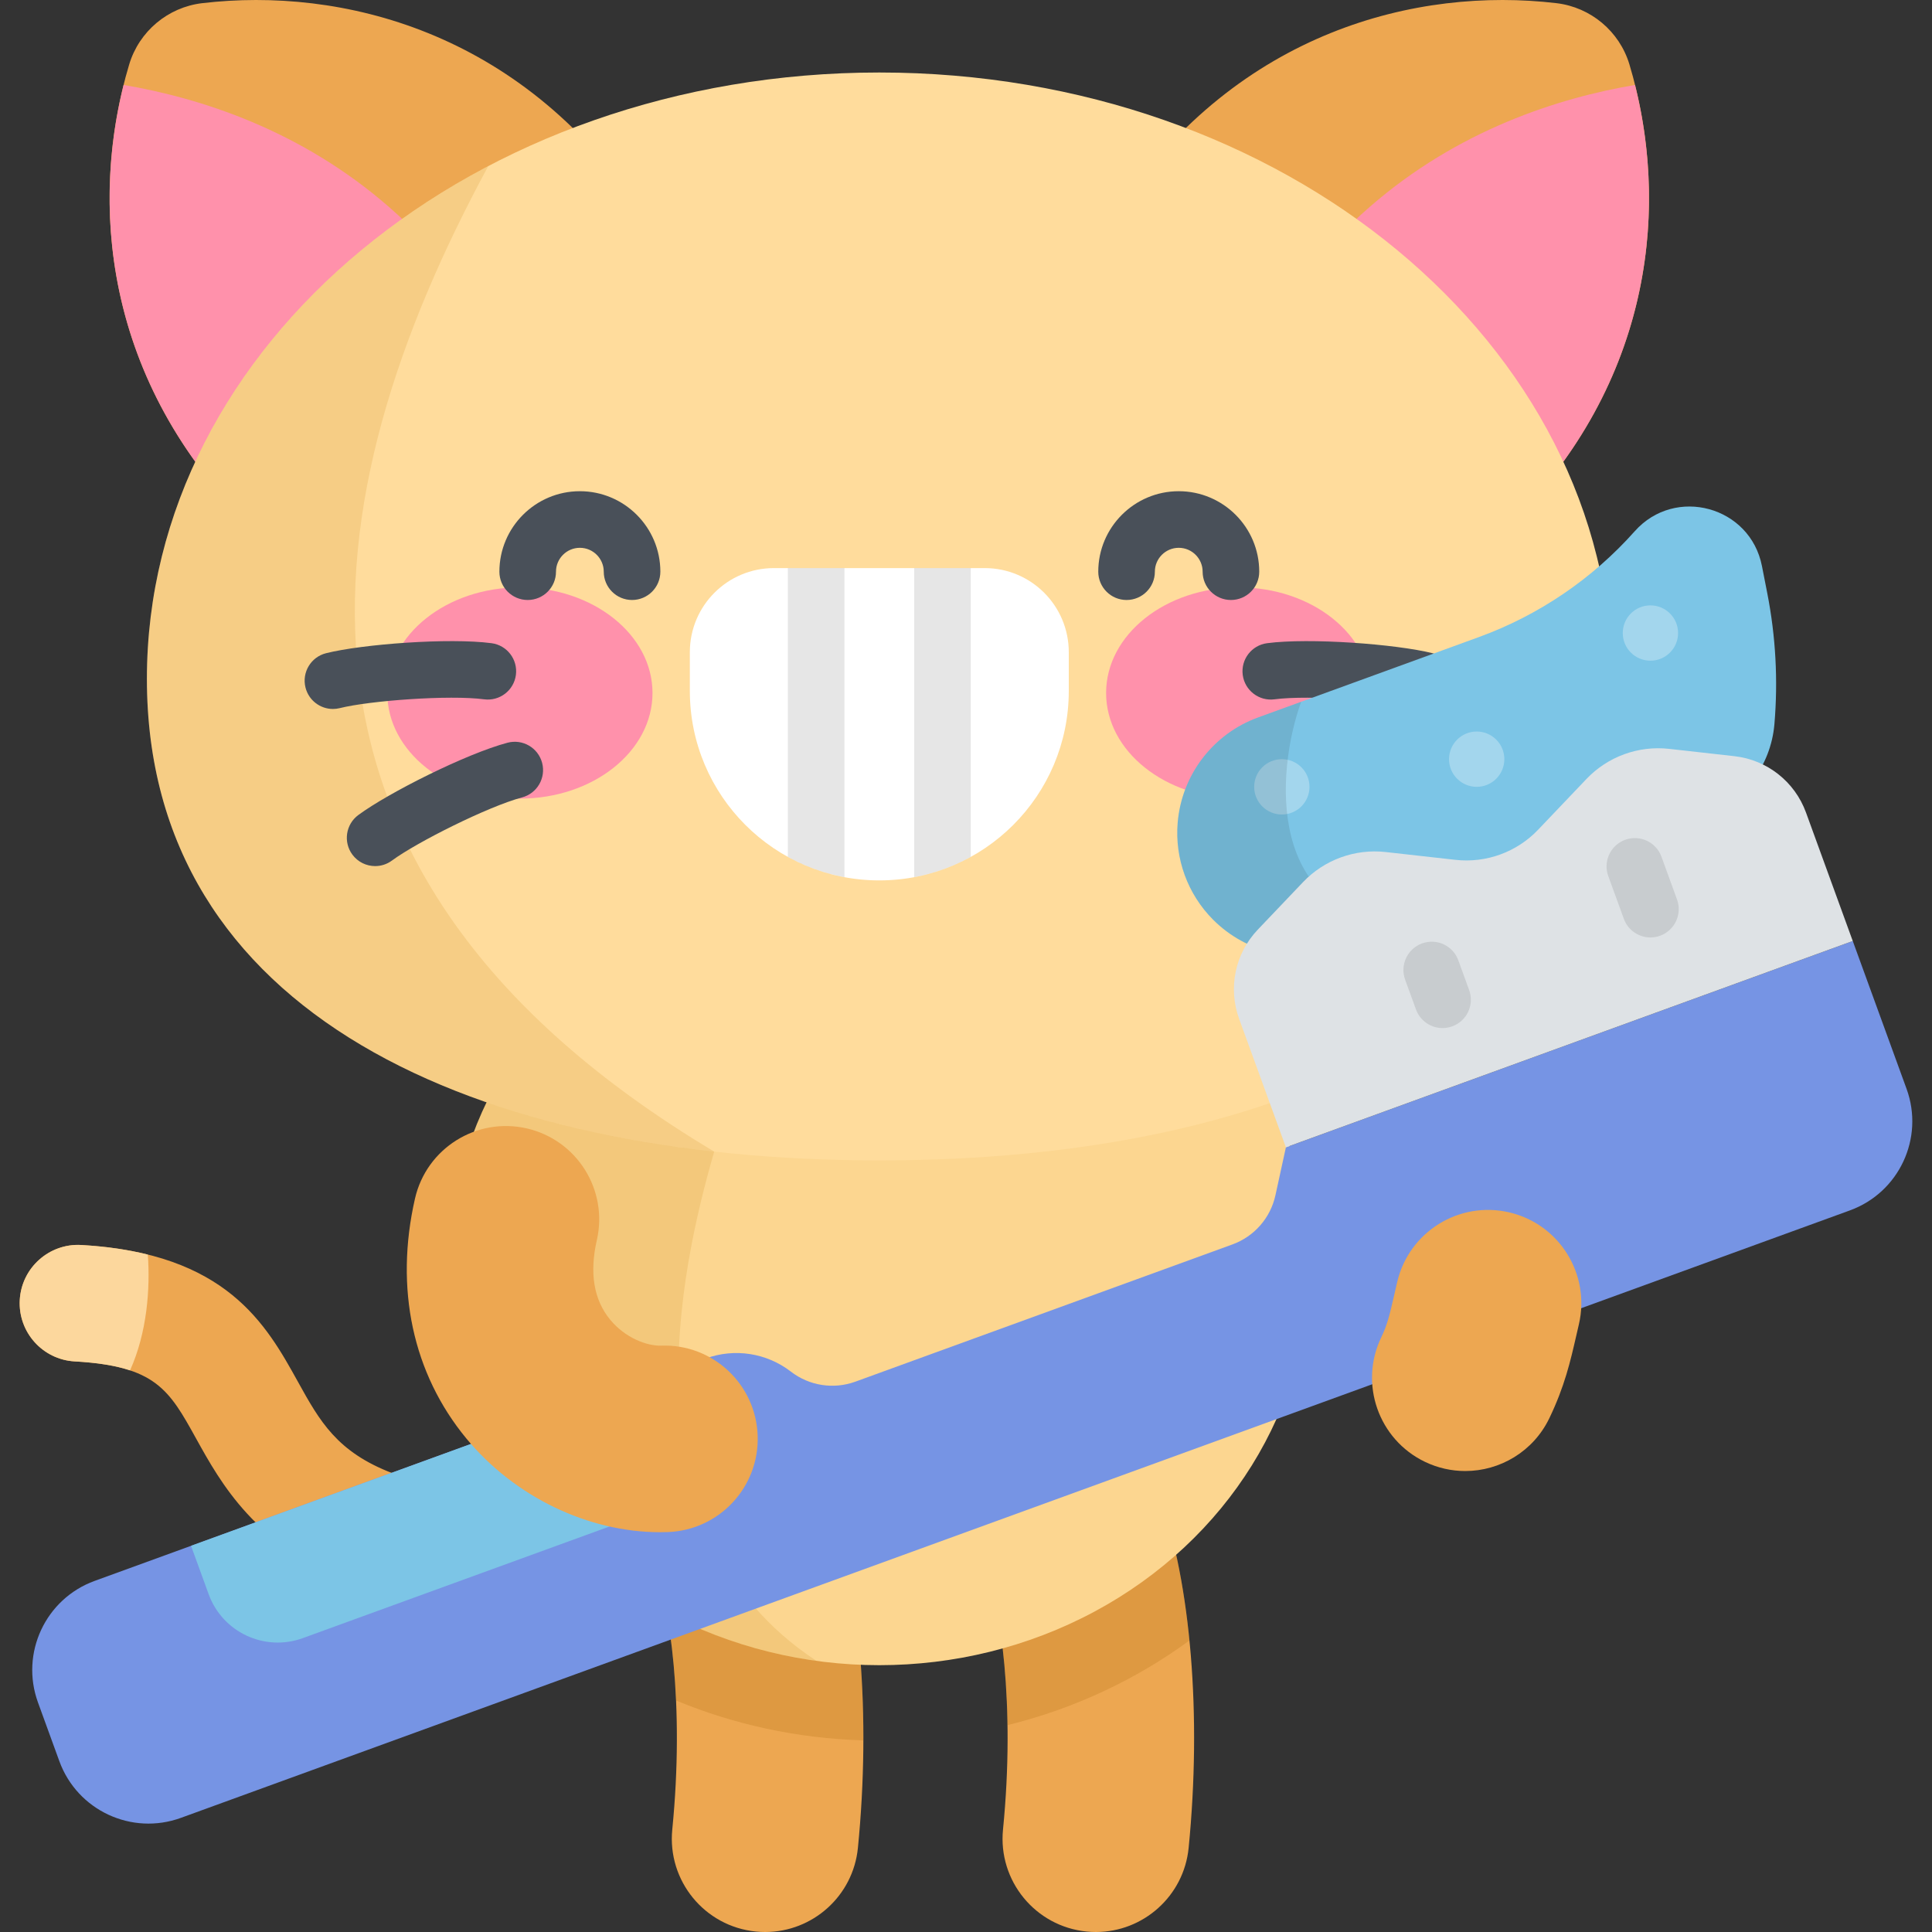 <?xml version="1.0" encoding="iso-8859-1"?>
<!-- Generator: Adobe Illustrator 19.0.0, SVG Export Plug-In . SVG Version: 6.00 Build 0)  -->
<svg version="1.1" id="Capa_1" xmlns="http://www.w3.org/2000/svg" xmlns:xlink="http://www.w3.org/1999/xlink" x="0px" y="0px"
	 viewBox="0 0 512.001 512.001" style="enable-background:new 0 0 512.001 512.001;" xml:space="preserve">
<rect x="0" y="0" width="512.001" height="512.001" fill="#333333" stroke="none"/>
<path style="fill:#EDA751;" d="M119.38,424.539c-8.426,0-17.179-1.749-26.349-5.242c-25.305-9.64-34.426-26.096-41.086-38.112
	c-7.083-12.779-10.638-19.194-32.144-20.398c-8.519-0.477-15.038-7.77-14.561-16.288c0.477-8.519,7.794-15.042,16.288-14.561
	c38.534,2.157,49.018,21.071,57.44,36.269c5.759,10.39,10.307,18.597,25.061,24.217c25.835,9.841,38.441-3.753,62.281-32.946
	l0.878-1.075c5.397-6.607,15.13-7.588,21.737-2.19s7.588,15.131,2.19,21.738l-0.874,1.071
	c-12.018,14.717-23.37,28.617-38.018,37.739C141.748,421.284,130.869,424.539,119.38,424.539z"/>
<path style="fill:#FCD79D;" d="M5.24,344.498c-0.477,8.518,6.042,15.811,14.561,16.288c6.217,0.348,10.927,1.134,14.663,2.381
	c4.545-10.087,5.361-21.764,4.709-30.691c-5.133-1.277-10.958-2.165-17.645-2.54C13.035,329.456,5.717,335.979,5.24,344.498z"/>
<g>
	<path style="fill:#EDA751;" d="M290.434,512.001c-0.816,0-1.638-0.04-2.466-0.122c-13.585-1.345-23.507-13.449-22.162-27.033
		c3.29-33.232-0.652-59.376-5.028-71.667c-4.578-12.861,2.136-26.998,14.996-31.577c12.861-4.578,26.997,2.135,31.577,14.997
		c8.265,23.215,11.124,58.026,7.65,93.118C313.739,502.474,302.988,512.001,290.434,512.001z"/>
	<path style="fill:#EDA751;" d="M202.787,512.001c-0.815,0-1.638-0.04-2.466-0.122c-13.585-1.346-23.506-13.449-22.16-27.035
		c3.291-33.229-0.651-59.374-5.028-71.666c-4.578-12.861,2.136-26.998,14.997-31.577c12.857-4.578,26.998,2.135,31.576,14.997
		c8.266,23.218,11.125,58.029,7.649,93.119C226.091,502.474,215.342,512.001,202.787,512.001z"/>
</g>
<g>
	<path style="opacity:0.2;fill:#A35F00;enable-background:new    ;" d="M188.13,381.602c-12.861,4.578-19.575,18.716-14.997,31.577
		c2.727,7.658,5.284,20.695,6.029,37.471c15.275,6.327,32.033,10.05,49.639,10.566c0.058-24.765-3.091-47.75-9.095-64.617
		C215.128,383.737,200.987,377.024,188.13,381.602z"/>
	<path style="opacity:0.2;fill:#A35F00;enable-background:new    ;" d="M307.352,396.599c-4.58-12.862-18.716-19.574-31.577-14.997
		c-12.86,4.578-19.574,18.716-14.996,31.577c3.071,8.624,5.923,24.074,6.218,44.001c17.775-4.38,34.119-12.113,48.22-22.434
		C313.789,420.322,311.14,407.24,307.352,396.599z"/>
</g>
<ellipse style="fill:#FCD690;" cx="233.03" cy="335.351" rx="114.01" ry="105.94"/>
<path style="opacity:0.15;fill:#C17A00;enable-background:new    ;" d="M216.379,440.157
	c-52.098-34.204-35.952-104.308-27.108-134.966v-67.693c-41.247,15.945-70.251,53.747-70.251,97.849
	C119.02,388.598,161.307,432.668,216.379,440.157z"/>
<path style="fill:#EDA751;" d="M163.647,151.649c22.309-18.719,37.203-50.143,5.737-96.597C137.668,8.232,90.45-3.504,53.586,0.839
	C44.498,1.91,36.872,8.308,34.239,17.073c-10.678,35.55-7.32,84.089,33.282,123.453C107.805,179.58,141.338,170.369,163.647,151.649
	z"/>
<path style="fill:#FF91AB;" d="M32.755,22.512c-8.754,34.953-3.804,80.619,34.766,118.013c34.916,33.852,64.755,31.433,86.615,18
	C139.102,56.464,73.427,29.4,32.755,22.512z"/>
<path style="fill:#EDA751;" d="M302.408,151.649c-22.309-18.719-37.203-50.143-5.737-96.597
	c31.715-46.82,78.934-58.557,115.798-54.214c9.088,1.071,16.714,7.469,19.347,16.234c10.678,35.55,7.32,84.089-33.282,123.453
	C358.25,179.58,324.717,170.369,302.408,151.649z"/>
<path style="fill:#FF91AB;" d="M433.299,22.512c8.754,34.953,3.804,80.619-34.766,118.013c-34.917,33.852-64.755,31.433-86.616,18
	C326.952,56.464,392.628,29.4,433.299,22.512z"/>
<path style="fill:#FFDC9C;" d="M427.123,179.903c0,88.746-86.9,127.616-194.096,127.616S38.931,268.649,38.931,179.903
	s86.9-160.689,194.096-160.689C340.224,19.214,427.123,91.157,427.123,179.903z"/>
<path style="opacity:0.15;fill:#C17A00;enable-background:new    ;" d="M129.39,44.023c-54.359,28.476-90.458,78.685-90.458,135.879
	c0,76.289,64.216,115.72,150.339,125.287C65.644,231.344,81.767,132.014,129.39,44.023z"/>
<g>
	<ellipse style="fill:#FF91AB;" cx="137.78" cy="183.651" rx="35.14" ry="27.986"/>
	<ellipse style="fill:#FF91AB;" cx="328.27" cy="183.651" rx="35.14" ry="27.986"/>
</g>
<g>
	<path style="fill:#495059;" d="M167.502,159.004c-4.142,0-7.5-3.358-7.5-7.5c0-3.49-2.839-6.329-6.329-6.329
		c-3.49,0-6.329,2.839-6.329,6.329c0,4.142-3.358,7.5-7.5,7.5s-7.5-3.358-7.5-7.5c0-11.761,9.568-21.329,21.329-21.329
		s21.329,9.568,21.329,21.329C175.002,155.646,171.644,159.004,167.502,159.004z"/>
	<path style="fill:#495059;" d="M326.211,159.004c-4.142,0-7.5-3.358-7.5-7.5c0-3.49-2.839-6.329-6.329-6.329
		c-3.49,0-6.33,2.839-6.33,6.329c0,4.142-3.358,7.5-7.5,7.5c-4.143,0-7.5-3.358-7.5-7.5c0-11.761,9.568-21.329,21.33-21.329
		c11.761,0,21.329,9.568,21.329,21.329C333.711,155.646,330.354,159.004,326.211,159.004z"/>
	<path style="fill:#495059;" d="M88.228,187.884c-3.36,0-6.418-2.275-7.27-5.683c-1.005-4.019,1.438-8.09,5.457-9.095
		c9.65-2.413,32.645-4.133,43.85-2.652c4.107,0.543,6.995,4.312,6.453,8.419c-0.543,4.106-4.309,6.993-8.419,6.453
		c-9.133-1.209-30.261,0.336-38.245,2.332C89.443,187.811,88.831,187.884,88.228,187.884z"/>
	<path style="fill:#495059;" d="M99.421,229.524c-2.3,0-4.569-1.054-6.04-3.046c-2.46-3.333-1.752-8.028,1.58-10.488
		c8.003-5.907,28.61-16.259,39.531-19.159c4.004-1.062,8.11,1.321,9.174,5.324c1.063,4.003-1.321,8.111-5.324,9.174
		c-8.904,2.364-27.851,11.841-34.472,16.729C102.529,229.047,100.969,229.524,99.421,229.524z"/>
	<path style="fill:#495059;" d="M377.826,187.884c-0.603,0-1.215-0.073-1.825-0.226c-7.984-1.996-29.11-3.541-38.246-2.332
		c-4.094,0.54-7.874-2.346-8.418-6.453c-0.543-4.107,2.347-7.876,6.453-8.419c11.203-1.48,34.199,0.239,43.85,2.652
		c4.019,1.004,6.461,5.077,5.457,9.095C384.244,185.609,381.187,187.884,377.826,187.884z"/>
	<path style="fill:#495059;" d="M366.633,229.524c-1.548,0-3.107-0.477-4.448-1.466c-6.621-4.888-25.567-14.365-34.472-16.729
		c-4.003-1.063-6.387-5.17-5.324-9.174s5.169-6.386,9.174-5.324c10.921,2.9,31.527,13.251,39.53,19.159
		c3.333,2.46,4.04,7.156,1.58,10.488C371.202,228.47,368.933,229.524,366.633,229.524z"/>
</g>
<path style="fill:#FFFFFF;" d="M260.955,150.551H205.1c-12.307,0-22.284,9.977-22.284,22.284v10.268
	c0,27.731,22.48,50.211,50.211,50.211l0,0c27.731,0,50.211-22.48,50.211-50.211v-10.268
	C283.239,160.528,273.262,150.551,260.955,150.551z"/>
<path style="opacity:0.1;enable-background:new    ;" d="M208.79,227.08c4.606,2.544,9.654,4.378,15,5.372v-81.901h-15V227.08z
	 M242.264,150.551v81.901c5.345-0.994,10.394-2.828,14.999-5.372v-76.529H242.264z"/>
<path style="fill:#7CC5E6;" d="M451.422,216.498l-95.728,34.842c-11.921,4.339-25.276,1.362-34.225-7.63l0,0
	c-6.754-6.786-10.181-16.2-9.369-25.74l0,0c1.076-12.64,9.393-23.506,21.314-27.844l58.459-21.277
	c15.895-5.785,30.103-15.428,41.349-28.063l0,0c10.725-12.05,30.609-6.614,33.712,9.216l1.419,7.238
	c2.238,11.415,2.872,23.087,1.886,34.677l0,0C469.288,203.076,461.946,212.668,451.422,216.498z"/>
<g style="opacity:0.3;">
	<circle style="fill:#FFFFFF;" cx="437.38" cy="167.761" r="7.329"/>
	<circle style="fill:#FFFFFF;" cx="339.7" cy="208.521" r="7.329"/>
	<circle style="fill:#FFFFFF;" cx="391.34" cy="201.191" r="7.329"/>
</g>
<path style="opacity:0.1;enable-background:new    ;" d="M344.821,185.975l-11.407,4.152c-11.921,4.339-20.238,15.204-21.314,27.844
	l0,0c-0.812,9.54,2.614,18.954,9.369,25.74l0,0c8.949,8.991,22.305,11.968,34.225,7.63l17.048-6.205
	C335.278,243.184,338.112,204.563,344.821,185.975z"/>
<path style="fill:#7694E4;" d="M209.593,363.495L209.593,363.495c4.865,3.759,11.317,4.762,17.094,2.66l99.932-36.372
	c5.777-2.103,10.074-7.019,11.385-13.025l2.773-12.705l150.225-54.678l14.26,39.18c4.748,13.045-1.978,27.469-15.023,32.217
	L47.944,481.753c-13.045,4.748-27.469-1.978-32.217-15.023l-5.663-15.56c-4.748-13.045,1.978-27.469,15.023-32.217l161.995-58.961
	C194.69,357.223,203.186,358.545,209.593,363.495z"/>
<path style="fill:#DEE2E5;" d="M459.632,200.394l-17.289-1.937c-8.148-0.913-16.254,2.038-21.91,7.975l-12.821,13.459
	c-5.655,5.937-13.762,8.887-21.91,7.975l-18.473-2.069c-8.148-0.913-16.255,2.038-21.91,7.974l-11.999,12.597
	c-6.002,6.3-7.915,15.457-4.939,23.634l12.393,34.051l150.225-54.678l-12.394-34.051
	C475.631,207.147,468.28,201.362,459.632,200.394z"/>
<g style="opacity:0.1;">
	<path d="M437.383,248.435c-3.064,0-5.94-1.891-7.049-4.937l-4.124-11.331c-1.417-3.892,0.591-8.196,4.482-9.613
		c3.893-1.416,8.196,0.591,9.613,4.483l4.124,11.331c1.417,3.892-0.591,8.196-4.482,9.613
		C439.101,248.289,438.234,248.435,437.383,248.435z"/>
	<path d="M382.295,272.448c-3.064,0-5.94-1.891-7.049-4.937l-2.869-7.883c-1.417-3.892,0.591-8.196,4.482-9.613
		c3.892-1.418,8.196,0.59,9.613,4.483l2.869,7.883c1.417,3.892-0.591,8.196-4.482,9.613
		C384.013,272.302,383.147,272.448,382.295,272.448z"/>
</g>
<path style="fill:#7CC5E6;" d="M80.257,434.118l99.852-36.343c10.107-3.679,15.318-14.854,11.64-24.961l-4.667-12.822
	L50.629,409.657l4.667,12.822C58.974,432.586,70.15,437.797,80.257,434.118z"/>
<g>
	<path style="fill:#EDA751;" d="M174.927,406.051c-19.066,0-38.567-9.383-51.32-24.813c-14.23-17.218-19.07-39.809-13.628-63.614
		c3.042-13.308,16.297-21.626,29.605-18.587c13.308,3.043,21.629,16.297,18.587,29.605c-1.999,8.741-0.807,15.84,3.541,21.101
		c4.052,4.903,9.838,6.987,13.503,6.867c13.652-0.501,25.094,10.186,25.575,23.829c0.483,13.643-10.186,25.093-23.829,25.576
		C176.285,406.039,175.606,406.051,174.927,406.051z"/>
	<path style="fill:#EDA751;" d="M388.305,389.839c-3.591,0-7.237-0.786-10.691-2.446c-12.303-5.914-17.482-20.683-11.568-32.986
		c1.579-3.286,2.141-5.554,3.531-11.628c0.222-0.97,0.454-1.981,0.701-3.043c3.108-13.292,16.408-21.547,29.695-18.444
		c13.293,3.107,21.551,16.402,18.444,29.695c-0.23,0.986-0.445,1.924-0.652,2.826c-1.598,6.978-3.108,13.57-7.165,22.011
		C406.347,384.674,397.509,389.839,388.305,389.839z"/>
</g>
<g>
</g>
<g>
</g>
<g>
</g>
<g>
</g>
<g>
</g>
<g>
</g>
<g>
</g>
<g>
</g>
<g>
</g>
<g>
</g>
<g>
</g>
<g>
</g>
<g>
</g>
<g>
</g>
<g>
</g>
</svg>
